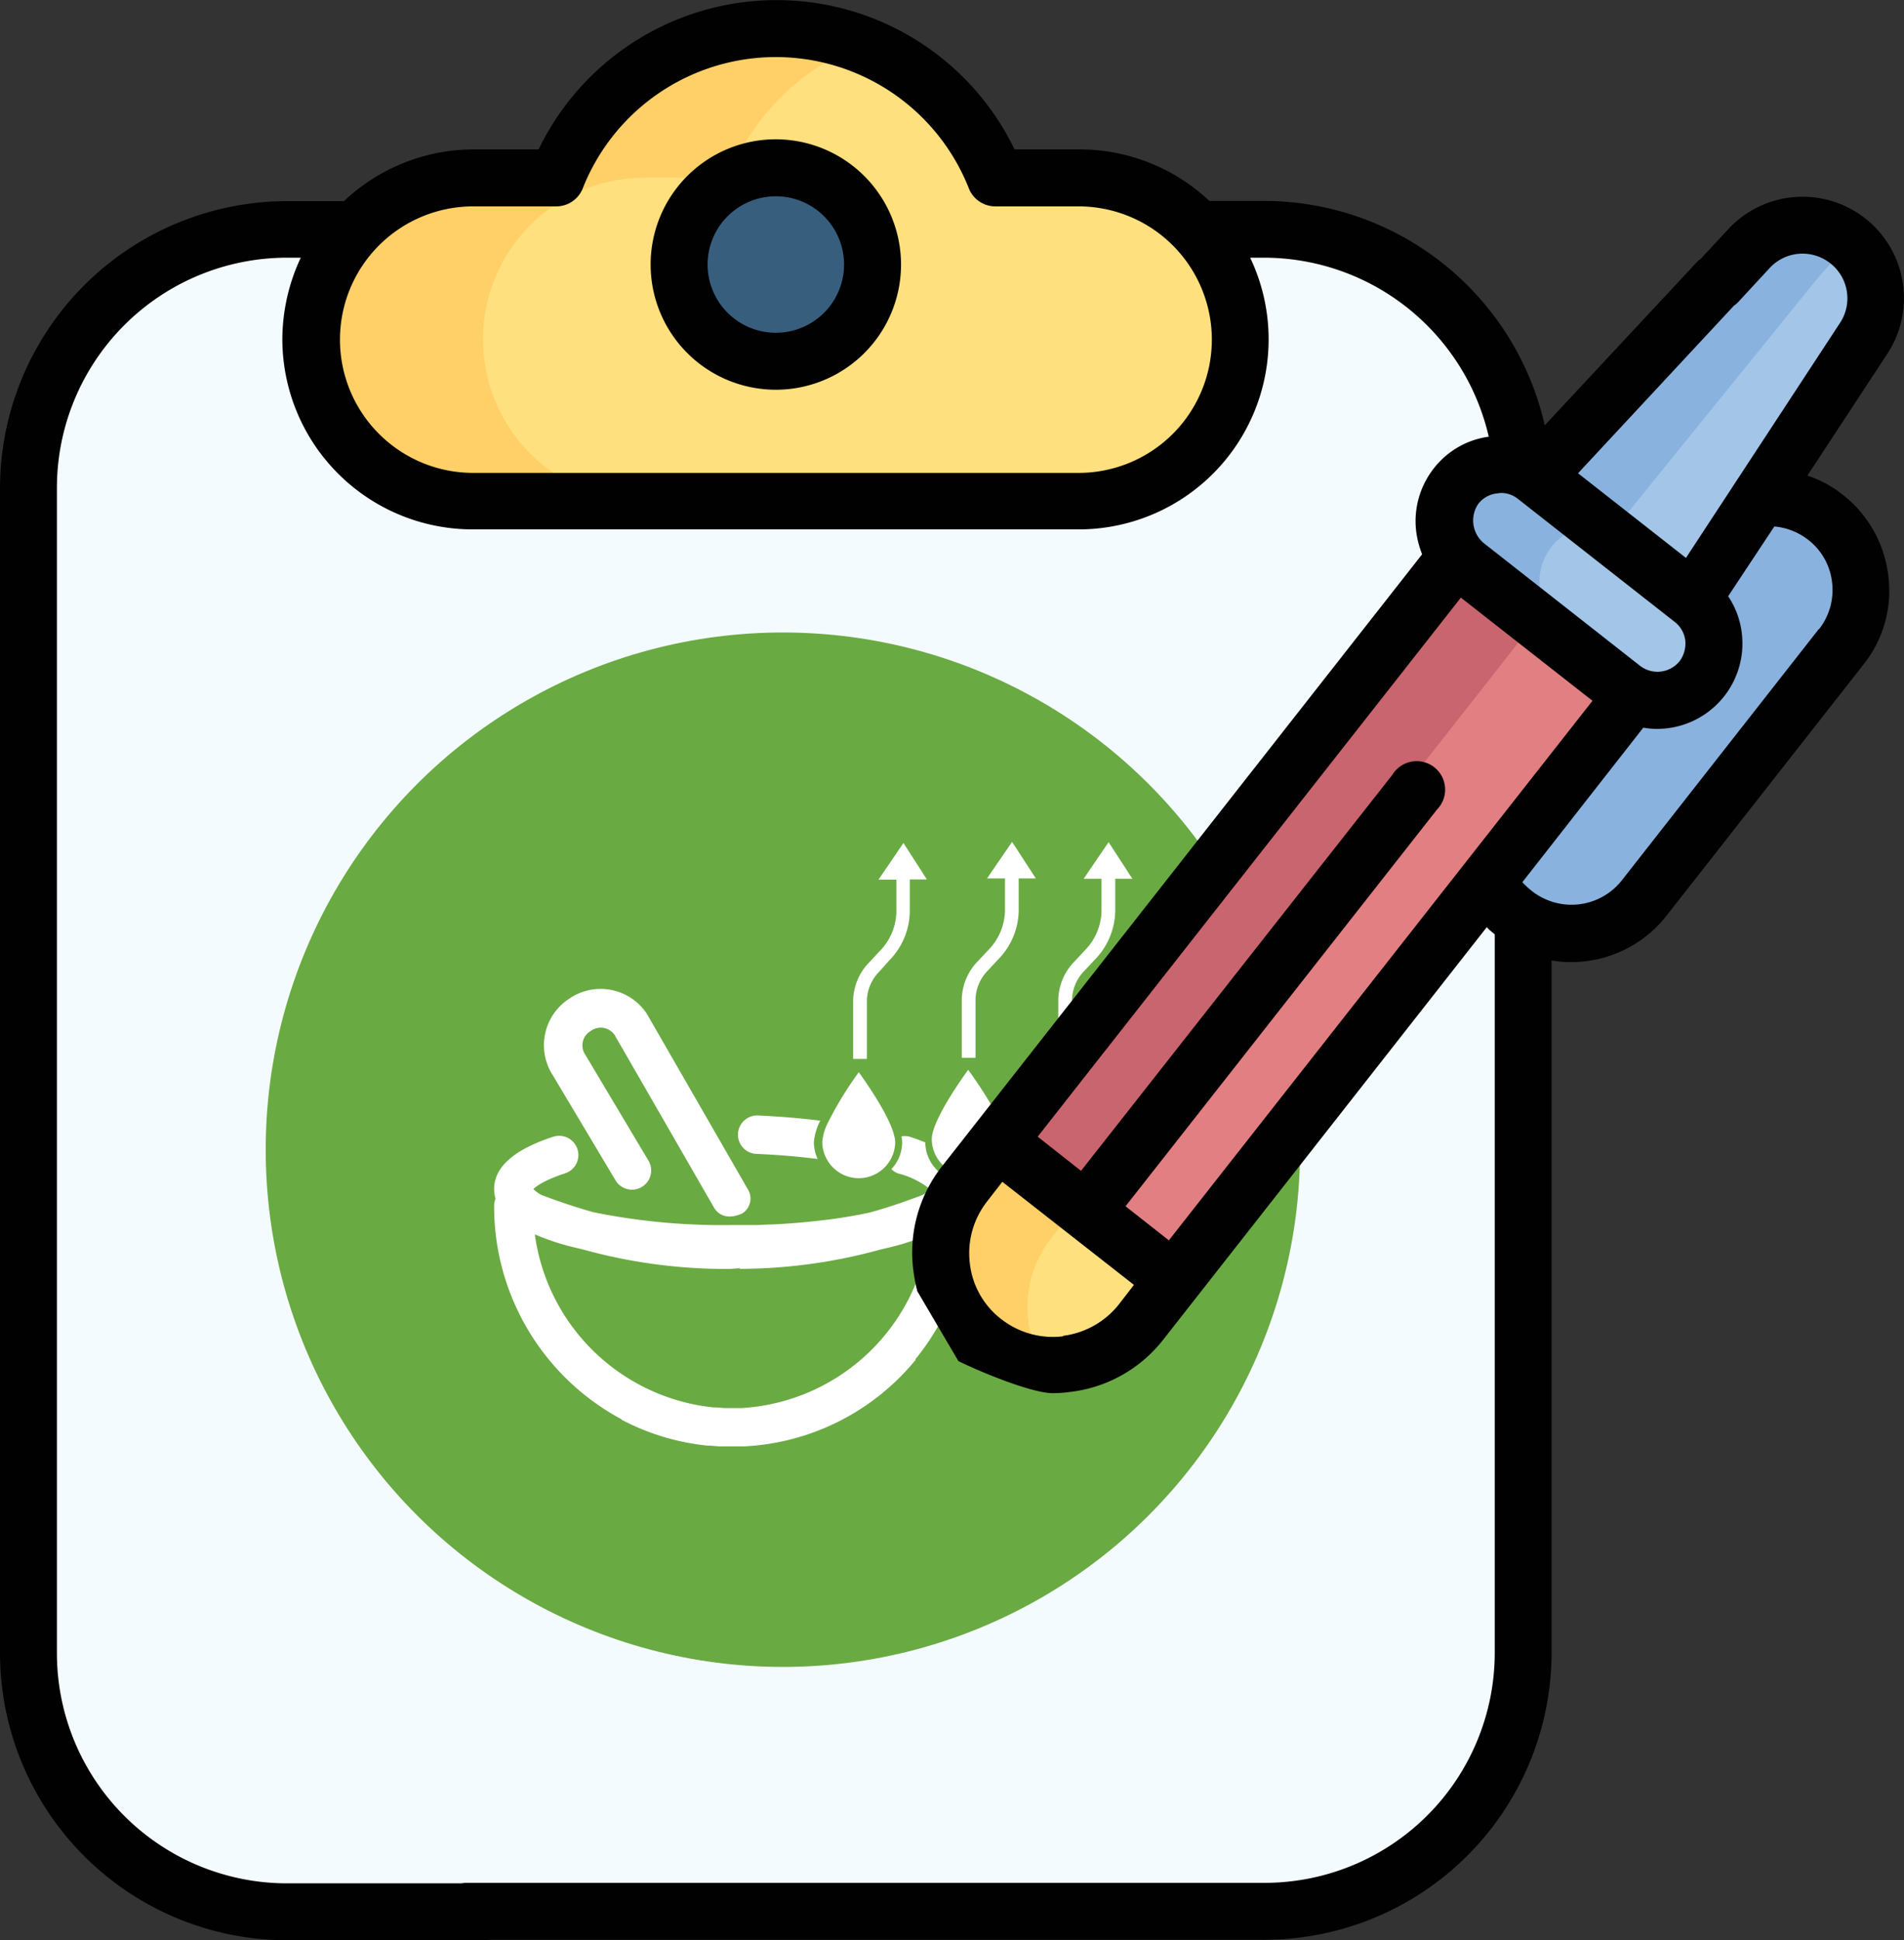 <svg id="Layer_1" data-name="Layer 1" xmlns="http://www.w3.org/2000/svg" viewBox="0 0 267.65 272.72"><rect x="0" y="0" width="267.65" height="272.72" fill="#333333" stroke="none"/><defs><style>.cls-1{fill:#f4fbfe;}.cls-2{fill:#6aaa43;}.cls-3{fill:#fff;}.cls-4{fill:#ffe07e;}.cls-5{fill:#ffd067;}.cls-6{fill:#385e7e;}.cls-7{fill:#8ab2df;}.cls-8{fill:#e27f83;}.cls-9{fill:#c9656e;}.cls-10{fill:#a2c5e8;}.cls-11{fill:#010101;}</style></defs><path class="cls-1" d="M175.34,269.73H46.15A39.68,39.68,0,0,1,6.49,230.07V72.83A39.68,39.68,0,0,1,46.15,33.17H175.29A39.68,39.68,0,0,1,215,72.83V230A39.61,39.61,0,0,1,175.34,269.73Z"/><circle class="cls-2" cx="110.05" cy="161.6" r="72.7"/><path class="cls-3" d="M82.91,145l.24-.17a2.38,2.38,0,0,1,3.24.63l14,24.31c.18.31,1.26,2,3.95.79a2.48,2.48,0,0,0,.73-3.49L91,142.62a1.19,1.19,0,0,0-.09-.15,7.78,7.78,0,0,0-10.77-2.18l-.24.16a7.79,7.79,0,0,0-2.17,10.72L86.58,166a2.7,2.7,0,0,0,4.63-2.77l-8.86-14.86-.07-.11a2.38,2.38,0,0,1-.36-1.8A2.28,2.28,0,0,1,82.91,145Z"/><path class="cls-3" d="M154.7,160.12a5.13,5.13,0,0,1-10.25,0c0-2.83,5.12-9.75,5.12-9.75S154.7,157.29,154.7,160.12Z"/><path class="cls-3" d="M127,118.49l-3.51,5.15H126v4.59a8.06,8.06,0,0,1-2.39,5.51l-1.41,1.52a7.86,7.86,0,0,0-2.27,5.37v8.21h1.93v-8.21a6,6,0,0,1,1.77-4.09L125,135a10,10,0,0,0,2.89-6.8v-4.59h2.4Z"/><path class="cls-3" d="M142.27,118.33l-3.52,5.14h2.52v4.59a8.13,8.13,0,0,1-2.38,5.52l-1.42,1.51a7.92,7.92,0,0,0-2.27,5.37v8.22h1.93v-8.22a6,6,0,0,1,1.77-4.08l1.41-1.52a10,10,0,0,0,2.89-6.8v-4.59h2.41Z"/><path class="cls-3" d="M159.18,123.52l-3.34-5.15-3.51,5.15h2.51v4.59a8.09,8.09,0,0,1-2.38,5.51l-1.41,1.52a7.87,7.87,0,0,0-2.28,5.36v8.22h1.93V140.5a6,6,0,0,1,1.77-4.08l1.41-1.51a10,10,0,0,0,2.89-6.8v-4.59Z"/><path class="cls-3" d="M130.07,160.58c-.65-.27-1.33-.52-2.08-.77a2.66,2.66,0,0,0-1.28-.08,3.48,3.48,0,0,1,.11.8,5.49,5.49,0,0,1-1.52,3.8,2.72,2.72,0,0,0,1,.62,11.66,11.66,0,0,1,4.46,2.22,4.88,4.88,0,0,1-1.18.84c-1.83.68-4.25,1.57-7.27,2.41a67.17,67.17,0,0,1-6.8,1.11v0c-2.1.25-4.42.46-7,.58h-.07c-.65,0-1.32.06-2,.08l-1.08,0-2.68,0a90.69,90.69,0,0,1-19.25-1.8c-3-.84-5.45-1.73-7.28-2.41a4.78,4.78,0,0,1-1.17-.84c.42-.44,1.67-1.31,4.46-2.22a2.7,2.7,0,0,0-1.68-5.14c-5.51,1.8-8.3,4.27-8.3,7.34a4.83,4.83,0,0,0,.2,1.37,2.49,2.49,0,0,0-.2,1,33.92,33.92,0,0,0,17.91,30s0,0,0,.06a33,33,0,0,0,12.07,3.64l.25,0,1.41.11,1.08,0,.62,0H103c.37,0,.72,0,1.08,0l.54,0a33.28,33.28,0,0,0,24.13-12.21l-.1,0a34,34,0,0,0,7.68-21.56,2.68,2.68,0,0,0-.2-1,4.83,4.83,0,0,0,.2-1.37,4.67,4.67,0,0,0-.13-1.11,5.17,5.17,0,0,1-.57,0A5.53,5.53,0,0,1,130.07,160.58Zm-25.89,37.34h-.27l-1,0h-.3c-.44,0-.88,0-1.32-.05l-.9-.06-.21,0a28.29,28.29,0,0,1-25-24.31,33.13,33.13,0,0,0,5.3,1.77l1.57.38a75.19,75.19,0,0,0,20.37,2.71h.18l1.39-.1,0,.09a75,75,0,0,0,19.72-2.7l1.58-.38a33,33,0,0,0,5.29-1.77A28.27,28.27,0,0,1,104.18,197.92Z"/><path class="cls-3" d="M136.1,150.37s-5.12,6.92-5.12,9.75v0a5.12,5.12,0,0,0,5.12,5.08,4.58,4.58,0,0,0,.53,0,5.12,5.12,0,0,0,4.6-5.09C141.23,157.29,136.1,150.37,136.1,150.37Z"/><path class="cls-3" d="M115.31,157.52c-3.59-.45-6.82-.64-8.76-.73a2.7,2.7,0,0,0-.22,5.4c3.22.14,6.09.39,8.62.72a5.54,5.54,0,0,1-.54-2.38A8,8,0,0,1,115.31,157.52Z"/><path class="cls-3" d="M125.72,159.71c-.68-3.14-5-9-5-9a49.69,49.69,0,0,0-4.29,7,7.41,7.41,0,0,0-.84,2.78,5,5,0,0,0,.51,2.2,5.12,5.12,0,0,0,9.74-2.2A3.52,3.52,0,0,0,125.72,159.71Z"/><path class="cls-4" d="M142.4,24.94a33.22,33.22,0,0,0-61.78,0H68.94a22.74,22.74,0,0,0,0,45.47h85.14a22.74,22.74,0,0,0,0-45.47Z"/><path class="cls-5" d="M122.31,5.81a33.33,33.33,0,0,0-20,19.18H90.61a22.71,22.71,0,1,0,0,45.42H68.94a22.74,22.74,0,0,1,0-45.47H80.62A33.25,33.25,0,0,1,111.48,4,32.66,32.66,0,0,1,122.31,5.81Z"/><circle class="cls-6" cx="111.54" cy="37.18" r="13.6"/><path class="cls-7" d="M215.34,128.41a13,13,0,0,0,18.23-2.2l27.7-35.32a13,13,0,0,0-20.43-16l-27.7,35.31A13,13,0,0,0,215.34,128.41Z"/><path class="cls-4" d="M167.45,179.91l-4.63,5.87a15.75,15.75,0,0,1-24.77-19.46l4.63-5.87,24.71-2.14Z"/><path class="cls-5" d="M144.54,185.61a16.09,16.09,0,0,0,1.81,5.7,15.72,15.72,0,0,1-8.3-24.94l4.63-5.86,24.71-2.15.06,8.47-15,1.29L147.81,174A15.8,15.8,0,0,0,144.54,185.61Z"/><path class="cls-8" d="M233.85,95.29l-66.4,84.62-24.77-19.46L208.91,76"/><path class="cls-9" d="M218.79,83.5l-66.41,84.62-9.76-7.61,66.24-84.46"/><path class="cls-10" d="M240.34,84.17l24-36.67a10.28,10.28,0,0,0-16.13-12.63L218.33,67"/><path class="cls-7" d="M262.11,33.79c-.39-.33-1.41.23-2.7,1.3A40.1,40.1,0,0,0,254.78,40L227.25,74l-8.92-7,29.91-32.1a10.17,10.17,0,0,1,13.87-1.08Z"/><path class="cls-10" d="M240.34,84.17l-22-17.26a8,8,0,1,0-9.81,12.53l22,17.26a8,8,0,0,0,9.82-12.53Z"/><path class="cls-7" d="M216.47,82.71a7.75,7.75,0,0,0,3,5.3l-10.94-8.57a7.76,7.76,0,0,1-3-5.31,7.95,7.95,0,0,1,12.8-7.22l10.95,8.58a8,8,0,0,0-11.17,1.35A7.79,7.79,0,0,0,216.47,82.71Z"/><path class="cls-11" d="M109.05,19.58a17.6,17.6,0,1,0,17.61,17.6A17.63,17.63,0,0,0,109.05,19.58Zm0,27.19a9.59,9.59,0,1,1,9.6-9.59A9.59,9.59,0,0,1,109.05,46.77Z"/><path class="cls-11" d="M134.72,191.31c2.71,1.35,10.22,4.51,13.26,4.51a17.14,17.14,0,0,0,2.43-.17,19.48,19.48,0,0,0,13.14-7.39L209,130.32a8.59,8.59,0,0,0,1.12,1V232.33a32.36,32.36,0,0,1-32.32,32.32H65.61a4,4,0,0,0,0,8H177.77a40.4,40.4,0,0,0,40.34-40.33V135a15.12,15.12,0,0,0,2.76.23,17,17,0,0,0,13.37-6.49l27.7-35.32a16.61,16.61,0,0,0,3.5-12.52,17,17,0,0,0-6.37-11.34h0a16,16,0,0,0-5-2.71l11.22-17.1a14.25,14.25,0,0,0-22.34-17.54l-4.29,4.62a4,4,0,1,0,5.82,5.48l4.28-4.63a6.29,6.29,0,0,1,8.52-.68,6.26,6.26,0,0,1,1.36,8.41L237,78.42l-15.17-11.9L244.4,42.26c1.52-1.64-4,1.69-5.64.17s1.29-7.28-.17-5.65l-21.44,23a40.53,40.53,0,0,0-39.32-31.54H170A26.58,26.58,0,0,0,151.71,21h-9.09a37.16,37.16,0,0,0-66.91,0H66.63a26.6,26.6,0,0,0-18.28,7.27h-8A40.4,40.4,0,0,0,0,68.6V232.38a40.4,40.4,0,0,0,40.34,40.34h28c2.2,0-1.86-1.81-1.86-4s1.29-4-1-4H40.28A32.36,32.36,0,0,1,8,232.38V68.55A32.36,32.36,0,0,1,40.28,36.22h2a27.13,27.13,0,0,0-2.59,11.45A26.76,26.76,0,0,0,66.46,74.41h85.13a26.71,26.71,0,0,0,24.15-38.19h2a32.46,32.46,0,0,1,31.54,25.16,11.79,11.79,0,0,0-7.73,4.46,12,12,0,0,0-2.48,8.8,13.33,13.33,0,0,0,.84,3.27l-67.47,86a19.59,19.59,0,0,0-4.06,14.56,24.28,24.28,0,0,0,.56,3m22.68-115H66.52a18.73,18.73,0,1,1,0-37.46H78.19a4,4,0,0,0,3.73-2.54,29.18,29.18,0,0,1,54.27,0,4,4,0,0,0,3.72,2.54h11.68a18.73,18.73,0,0,1,.06,37.46Zm56.19,4.35a3.82,3.82,0,0,1,2.65-1.47c.17,0,.34-.06.51-.06a3.79,3.79,0,0,1,2.43.85l22,17.26h0A3.89,3.89,0,0,1,236.9,90a4.17,4.17,0,0,1-.79,2.93,4,4,0,0,1-5.53.68l-22-17.27a4.14,4.14,0,0,1-.73-5.58Zm-43.5,103.52-6.09-4.79L202,113.79a4,4,0,1,0-6.26-4.9l-43.78,55.68-6.09-4.8L205.36,84l18.5,14.5Zm-14.89,13.49a11.8,11.8,0,0,1-8.69-2.43,11.48,11.48,0,0,1-4.4-7.84,11.8,11.8,0,0,1,2.43-8.69l2.14-2.76,18.5,14.49-2.14,2.77A11.9,11.9,0,0,1,149.45,187.76ZM255.68,88.41,228,123.72a9,9,0,0,1-12.64,1.53A10.44,10.44,0,0,1,214,124l17-21.72a11.32,11.32,0,0,0,1.92.17A12,12,0,0,0,244.85,89a11.77,11.77,0,0,0-1.92-5.19L249.42,74a9,9,0,0,1,4.74,1.86,8.78,8.78,0,0,1,3.38,6,8.93,8.93,0,0,1-1.86,6.61Z"/></svg>